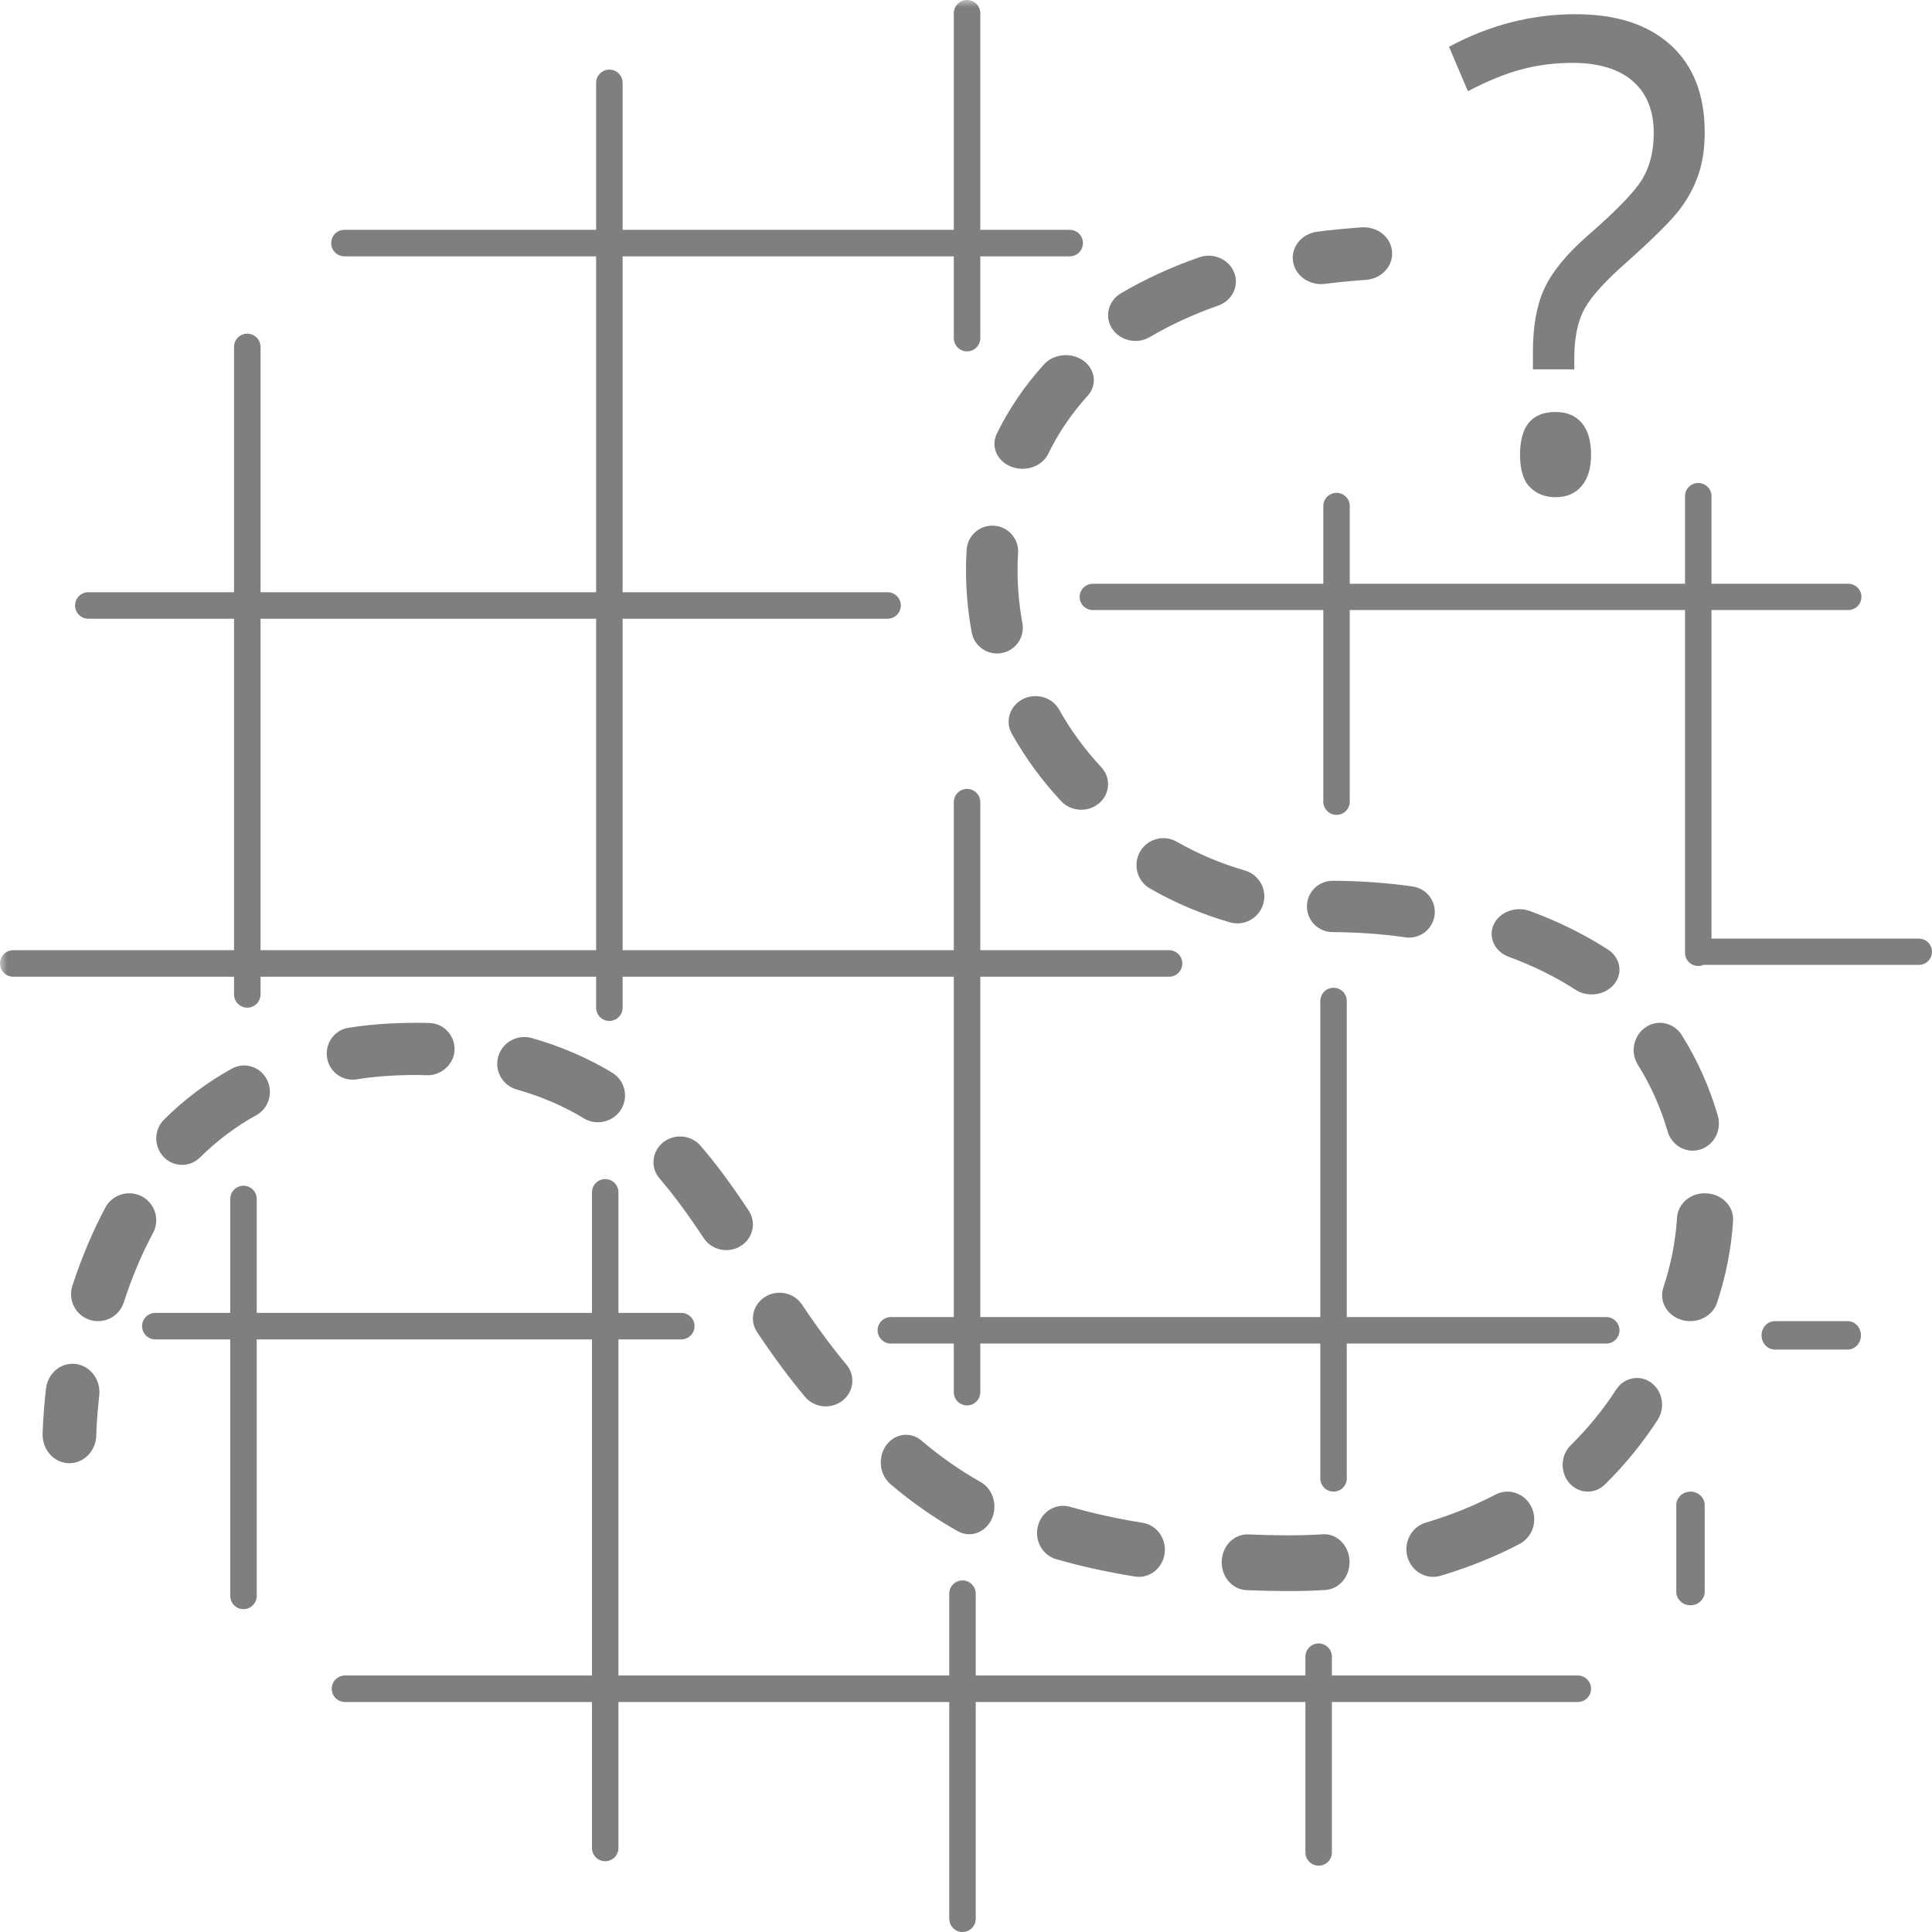 <?xml version="1.0" encoding="UTF-8"?>
<svg width="136px" height="136px" viewBox="0 0 136 136" version="1.1" xmlns="http://www.w3.org/2000/svg" xmlns:xlink="http://www.w3.org/1999/xlink">
    <!-- Generator: Sketch 48.1 (47250) - http://www.bohemiancoding.com/sketch -->
    <title>Page 1</title>
    <desc>Created with Sketch.</desc>
    <defs>
        <polygon id="path-1" points="0 136 136 136 136 0 0 0"></polygon>
    </defs>
    <g id="400-b" stroke="none" stroke-width="1" fill="none" fill-rule="evenodd" transform="translate(-573, -173)" opacity="0.5">
        <g id="Group" transform="translate(358, 173)">
            <g id="Page-1" transform="translate(215, 0)">
                <path d="M5.338,96.014 C4.284,95.884 3.361,96.666 3.236,97.765 C3.017,99.693 3,100.922 3,100.974 C2.987,102.079 3.822,102.988 4.864,103 L4.888,103 C5.919,103 6.762,102.122 6.777,101.022 C6.777,101.012 6.794,99.939 6.986,98.247 C7.111,97.147 6.374,96.149 5.338,96.014" id="Fill-1" fill="#000000"></path>
                <path d="M105.266,105.211 C103.736,106.011 102.089,106.673 100.366,107.181 C99.366,107.477 98.789,108.553 99.072,109.587 C99.311,110.443 100.064,111 100.882,111 C101.055,111 101.226,110.975 101.399,110.926 C103.348,110.35 105.222,109.597 106.964,108.686 C107.893,108.201 108.267,107.031 107.797,106.07 C107.33,105.112 106.192,104.723 105.266,105.211" id="Fill-3" fill="#000000"></path>
                <path d="M74.698,56.395 C75.07,56.797 75.592,57 76.112,57 C76.558,57 77.006,56.851 77.367,56.545 C78.146,55.885 78.216,54.747 77.522,54.006 C76.375,52.776 75.376,51.412 74.558,49.953 C74.066,49.076 72.923,48.744 72.002,49.213 C71.079,49.681 70.732,50.769 71.223,51.646 C72.183,53.358 73.35,54.954 74.698,56.395" id="Fill-5" fill="#000000"></path>
                <path d="M75.322,106.067 C74.345,105.793 73.336,106.381 73.068,107.4 C72.795,108.42 73.369,109.472 74.345,109.755 C76.08,110.254 77.949,110.667 79.888,110.977 C79.981,110.992 80.078,111 80.168,111 C81.059,111 81.839,110.325 81.978,109.376 C82.132,108.334 81.445,107.358 80.443,107.197 C78.642,106.907 76.921,106.528 75.322,106.067" id="Fill-7" fill="#000000"></path>
                <path d="M93.089,108.005 C91.365,108.119 89.545,108.082 87.873,108.013 C87.85,108.011 87.828,108.011 87.803,108.011 C86.837,108.011 86.037,108.841 86.001,109.899 C85.963,110.983 86.738,111.892 87.736,111.935 C88.763,111.978 89.823,112 90.924,112 C91.731,112 92.525,111.973 93.303,111.923 C94.298,111.861 95.056,110.93 94.997,109.846 C94.939,108.767 94.101,107.927 93.089,108.005" id="Fill-9" fill="#000000"></path>
                <path d="M64.871,101.412 C64.093,100.75 62.981,100.903 62.377,101.746 C61.773,102.591 61.91,103.81 62.682,104.472 C64.144,105.721 65.733,106.835 67.408,107.781 C67.669,107.928 67.948,108 68.223,108 C68.866,108 69.486,107.617 69.801,106.952 C70.252,105.998 69.911,104.827 69.042,104.334 C67.562,103.495 66.159,102.513 64.871,101.412" id="Fill-11" fill="#000000"></path>
                <path d="M110.9,69.669 C111.247,69.894 111.648,70 112.044,70 C112.648,70 113.246,69.751 113.627,69.28 C114.262,68.5 114.066,67.41 113.193,66.845 C111.536,65.776 109.69,64.861 107.694,64.13 C106.707,63.767 105.558,64.189 105.146,65.08 C104.738,65.972 105.215,66.99 106.211,67.356 C107.92,67.982 109.495,68.76 110.9,69.669" id="Fill-13" fill="#000000"></path>
                <path d="M69.965,37.003 C68.965,36.947 68.105,37.703 68.045,38.7 C68.016,39.179 68,39.662 68,40.14 C68,41.591 68.134,43.066 68.401,44.516 C68.562,45.39 69.324,46 70.184,46 C70.291,46 70.4,45.991 70.515,45.969 C71.5,45.788 72.151,44.846 71.97,43.863 C71.743,42.628 71.627,41.378 71.63,40.142 C71.63,39.733 71.641,39.324 71.665,38.917 C71.727,37.92 70.965,37.063 69.965,37.003" id="Fill-15" fill="#000000"></path>
                <path d="M76.264,25.391 C75.414,24.779 74.171,24.9 73.486,25.655 C72.134,27.146 71.015,28.793 70.162,30.543 C69.731,31.435 70.189,32.469 71.193,32.856 C71.446,32.954 71.713,33 71.976,33 C72.741,33 73.466,32.604 73.79,31.941 C74.499,30.481 75.434,29.109 76.56,27.864 C77.248,27.109 77.114,26.003 76.264,25.391" id="Fill-17" fill="#000000"></path>
                <path d="M98.931,65.98 C99.02,65.995 99.105,66 99.194,66 C100.076,66 100.85,65.351 100.981,64.452 C101.125,63.463 100.44,62.549 99.45,62.405 C97.667,62.146 95.773,62.011 93.82,62 L93.809,62 C92.812,62 92.004,62.802 92,63.796 C91.993,64.795 92.798,65.608 93.798,65.613 C95.585,65.624 97.312,65.747 98.931,65.98" id="Fill-19" fill="#000000"></path>
                <path d="M79.927,24 C80.277,24 80.629,23.911 80.944,23.724 C82.402,22.861 84.017,22.119 85.744,21.515 C86.74,21.167 87.251,20.124 86.878,19.187 C86.511,18.246 85.403,17.763 84.411,18.115 C82.436,18.804 80.581,19.657 78.902,20.649 C78.004,21.182 77.729,22.301 78.293,23.149 C78.662,23.699 79.285,24 79.927,24" id="Fill-21" fill="#000000"></path>
                <path d="M86.577,64.926 C86.751,64.975 86.93,65 87.102,65 C87.926,65 88.684,64.459 88.925,63.625 C89.216,62.618 88.633,61.564 87.626,61.275 C85.943,60.791 84.334,60.109 82.841,59.253 C81.931,58.73 80.77,59.044 80.252,59.954 C79.73,60.863 80.045,62.026 80.952,62.546 C82.709,63.557 84.602,64.356 86.577,64.926" id="Fill-23" fill="#000000"></path>
                <path d="M46.679,80.416 C45.881,81.054 45.772,82.192 46.43,82.96 C47.408,84.096 48.367,85.395 49.548,87.169 C49.906,87.707 50.511,88 51.127,88 C51.474,88 51.825,87.908 52.137,87.715 C53.009,87.176 53.262,86.058 52.703,85.218 C51.439,83.316 50.393,81.908 49.317,80.657 C48.658,79.885 47.475,79.779 46.679,80.416" id="Fill-25" fill="#000000"></path>
                <path d="M9.993,84.221 C9.061,83.732 7.914,84.081 7.418,85.001 C6.514,86.695 5.731,88.553 5.092,90.524 C4.77,91.521 5.32,92.587 6.318,92.909 C6.512,92.97 6.708,93 6.902,93 C7.707,93 8.452,92.489 8.713,91.686 C9.281,89.93 9.975,88.28 10.776,86.786 C11.27,85.861 10.919,84.713 9.993,84.221" id="Fill-27" fill="#000000"></path>
                <path d="M53.857,91.29 C52.988,91.832 52.738,92.95 53.301,93.787 C54.495,95.566 55.563,97.009 56.667,98.327 C57.036,98.771 57.578,99 58.127,99 C58.539,99 58.956,98.868 59.302,98.599 C60.108,97.973 60.234,96.837 59.585,96.061 C58.568,94.844 57.569,93.499 56.45,91.827 C55.887,90.989 54.727,90.747 53.857,91.29" id="Fill-29" fill="#000000"></path>
                <path d="M113.77,97.815 C112.853,99.232 111.774,100.551 110.566,101.737 C109.851,102.442 109.807,103.634 110.471,104.396 C110.82,104.797 111.294,105 111.771,105 C112.199,105 112.631,104.834 112.971,104.501 C114.372,103.126 115.621,101.596 116.685,99.951 C117.243,99.094 117.039,97.922 116.234,97.333 C115.428,96.74 114.323,96.962 113.77,97.815" id="Fill-31" fill="#000000"></path>
                <path d="M120.137,84.005 C119.028,83.929 118.111,84.716 118.052,85.721 C117.949,87.372 117.625,89.026 117.088,90.64 C116.768,91.601 117.351,92.622 118.396,92.92 C118.59,92.974 118.781,93 118.975,93 C119.821,93 120.603,92.495 120.866,91.712 C121.495,89.819 121.878,87.872 121.997,85.929 C122.06,84.923 121.226,84.062 120.137,84.005" id="Fill-33" fill="#000000"></path>
                <path d="M119.155,81 C119.332,81 119.511,80.973 119.692,80.918 C120.664,80.611 121.216,79.543 120.92,78.531 C120.334,76.519 119.484,74.616 118.392,72.874 C117.836,71.988 116.691,71.729 115.841,72.313 C114.987,72.889 114.741,74.074 115.3,74.961 C116.2,76.4 116.903,77.974 117.39,79.641 C117.632,80.468 118.362,81 119.155,81" id="Fill-35" fill="#000000"></path>
                <path d="M37.435,73.073 C36.416,72.788 35.365,73.365 35.075,74.364 C34.783,75.365 35.369,76.41 36.38,76.696 C38.113,77.188 39.656,77.85 41.095,78.721 C41.406,78.911 41.751,79 42.089,79 C42.732,79 43.357,78.68 43.718,78.099 C44.269,77.209 43.987,76.05 43.088,75.507 C41.373,74.47 39.473,73.651 37.435,73.073" id="Fill-37" fill="#000000"></path>
                <path d="M16.319,75.226 C14.588,76.18 12.984,77.383 11.553,78.804 C10.831,79.521 10.815,80.696 11.513,81.435 C11.871,81.81 12.344,82 12.818,82 C13.275,82 13.731,81.825 14.084,81.474 C15.277,80.292 16.608,79.292 18.044,78.499 C18.93,78.012 19.259,76.885 18.781,75.979 C18.304,75.075 17.206,74.733 16.319,75.226" id="Fill-39" fill="#000000"></path>
                <path d="M24.526,72.349 C23.538,72.507 22.865,73.448 23.023,74.451 C23.162,75.355 23.933,76 24.807,76 C24.901,76 24.997,75.993 25.091,75.978 C26.683,75.723 28.463,75.636 30.138,75.688 C31.046,75.693 31.967,74.921 31.999,73.905 C32.026,72.891 31.241,72.044 30.243,72.013 C28.35,71.963 26.341,72.057 24.526,72.349" id="Fill-41" fill="#000000"></path>
                <path d="M93.004,20 C93.094,20 93.184,19.994 93.278,19.981 C94.206,19.865 95.16,19.77 96.146,19.701 C97.251,19.624 98.077,18.732 97.994,17.712 C97.908,16.692 96.98,15.934 95.842,16.005 C94.773,16.081 93.735,16.181 92.729,16.31 C91.633,16.45 90.867,17.386 91.019,18.4 C91.156,19.329 92.017,20 93.004,20" id="Fill-43" fill="#000000"></path>
                <path d="M135.069,66.072 L120.478,66.072 L120.478,42.943 L130.102,42.943 C130.618,42.943 131.033,42.528 131.033,42.018 C131.033,41.507 130.618,41.092 130.102,41.092 L120.478,41.092 L120.478,34.925 C120.478,34.414 120.059,34 119.546,34 C119.03,34 118.615,34.414 118.615,34.925 L118.615,41.092 L95.015,41.092 L95.015,35.619 C95.015,35.108 94.6,34.694 94.084,34.694 C93.571,34.694 93.152,35.108 93.152,35.619 L93.152,41.092 L76.931,41.092 C76.415,41.092 76,41.507 76,42.018 C76,42.528 76.415,42.943 76.931,42.943 L93.152,42.943 L93.152,56.435 C93.152,56.946 93.571,57.361 94.084,57.361 C94.6,57.361 95.015,56.946 95.015,56.435 L95.015,42.943 L118.615,42.943 L118.615,67.075 C118.615,67.586 119.03,68 119.546,68 C119.677,68 119.804,67.97 119.915,67.922 L135.069,67.922 C135.585,67.922 136,67.508 136,66.997 C136,66.486 135.585,66.072 135.069,66.072" id="Fill-45" fill="#000000"></path>
                <path d="M130.056,93 L124.944,93 C124.421,93 124,93.448 124,94 C124,94.552 124.421,95 124.944,95 L130.056,95 C130.579,95 131,94.552 131,94 C131,93.448 130.579,93 130.056,93" id="Fill-47" fill="#000000"></path>
                <path d="M111.068,117.944 L93.756,117.944 L93.756,116.621 C93.756,116.106 93.34,115.687 92.824,115.687 C92.312,115.687 91.892,116.106 91.892,116.621 L91.892,117.944 L68.685,117.944 L68.685,112.185 C68.685,111.669 68.268,111.251 67.753,111.251 C67.237,111.251 66.822,111.669 66.822,112.185 L66.822,117.944 L43.534,117.944 L43.534,94.285 L47.959,94.285 C48.473,94.285 48.89,93.867 48.89,93.352 C48.89,92.836 48.473,92.418 47.959,92.418 L43.534,92.418 L43.534,83.934 C43.534,83.418 43.117,83 42.603,83 C42.087,83 41.671,83.418 41.671,83.934 L41.671,92.418 L18.072,92.418 L18.072,84.401 C18.072,83.885 17.655,83.467 17.141,83.467 C16.625,83.467 16.209,83.885 16.209,84.401 L16.209,92.418 L10.932,92.418 C10.415,92.418 10,92.836 10,93.352 C10,93.867 10.415,94.285 10.932,94.285 L16.209,94.285 L16.209,112.34 C16.209,112.856 16.625,113.274 17.141,113.274 C17.655,113.274 18.072,112.856 18.072,112.34 L18.072,94.285 L41.671,94.285 L41.671,117.944 L24.284,117.944 C23.768,117.944 23.352,118.362 23.352,118.877 C23.352,119.393 23.768,119.811 24.284,119.811 L41.671,119.811 L41.671,130.085 C41.671,130.6 42.087,131.018 42.603,131.018 C43.117,131.018 43.534,130.6 43.534,130.085 L43.534,119.811 L66.822,119.811 L66.822,135.066 C66.822,135.582 67.237,136 67.753,136 C68.268,136 68.685,135.582 68.685,135.066 L68.685,119.811 L91.892,119.811 L91.892,130.396 C91.892,130.912 92.312,131.33 92.824,131.33 C93.34,131.33 93.756,130.912 93.756,130.396 L93.756,119.811 L111.068,119.811 C111.581,119.811 112,119.393 112,118.877 C112,118.362 111.581,117.944 111.068,117.944" id="Fill-49" fill="#000000"></path>
                <mask id="mask-2" fill="white">
                    <use xlink:href="#path-1"></use>
                </mask>
                <g id="Clip-52"></g>
                <path d="M18.339,66.888 L41.963,66.888 L41.963,43.555 L18.339,43.555 L18.339,66.888 Z M16.474,70 C16.474,70.515 16.892,70.933 17.406,70.933 C17.921,70.933 18.339,70.515 18.339,70 L18.339,68.755 L41.963,68.755 L41.963,70.933 C41.963,71.449 42.381,71.867 42.896,71.867 C43.41,71.867 43.828,71.449 43.828,70.933 L43.828,68.755 L67.141,68.755 L67.141,92.712 L62.712,92.712 C62.197,92.712 61.779,93.13 61.779,93.645 C61.779,94.16 62.197,94.578 62.712,94.578 L67.141,94.578 L67.141,98 C67.141,98.515 67.559,98.933 68.074,98.933 C68.588,98.933 69.006,98.515 69.006,98 L69.006,94.578 L92.94,94.578 L92.94,104.067 C92.94,104.582 93.358,105 93.873,105 C94.389,105 94.805,104.582 94.805,104.067 L94.805,94.578 L113.067,94.578 C113.582,94.578 114,94.16 114,93.645 C114,93.13 113.582,92.712 113.067,92.712 L94.805,92.712 L94.805,70.467 C94.805,69.951 94.389,69.533 93.873,69.533 C93.358,69.533 92.94,69.951 92.94,70.467 L92.94,92.712 L69.006,92.712 L69.006,68.755 L82.294,68.755 C82.809,68.755 83.227,68.337 83.227,67.822 C83.227,67.306 82.809,66.888 82.294,66.888 L69.006,66.888 L69.006,56.467 C69.006,55.951 68.588,55.533 68.074,55.533 C67.559,55.533 67.141,55.951 67.141,56.467 L67.141,66.888 L43.828,66.888 L43.828,43.555 L62.479,43.555 C62.993,43.555 63.411,43.137 63.411,42.622 C63.411,42.106 62.993,41.688 62.479,41.688 L43.828,41.688 L43.828,18.045 L67.141,18.045 L67.141,23.8 C67.141,24.315 67.559,24.733 68.074,24.733 C68.588,24.733 69.006,24.315 69.006,23.8 L69.006,18.045 L75.301,18.045 C75.815,18.045 76.233,17.627 76.233,17.112 C76.233,16.597 75.815,16.178 75.301,16.178 L69.006,16.178 L69.006,0.933 C69.006,0.418 68.588,0 68.074,0 C67.559,0 67.141,0.418 67.141,0.933 L67.141,16.178 L43.828,16.178 L43.828,5.833 C43.828,5.318 43.41,4.9 42.896,4.9 C42.381,4.9 41.963,5.318 41.963,5.833 L41.963,16.178 L24.245,16.178 C23.731,16.178 23.313,16.597 23.313,17.112 C23.313,17.627 23.731,18.045 24.245,18.045 L41.963,18.045 L41.963,41.688 L18.339,41.688 L18.339,24.422 C18.339,23.906 17.921,23.488 17.406,23.488 C16.892,23.488 16.474,23.906 16.474,24.422 L16.474,41.688 L6.216,41.688 C5.701,41.688 5.284,42.106 5.284,42.622 C5.284,43.137 5.701,43.555 6.216,43.555 L16.474,43.555 L16.474,66.888 L0.933,66.888 C0.418,66.888 0,67.306 0,67.822 C0,68.337 0.418,68.755 0.933,68.755 L16.474,68.755 L16.474,70 Z" id="Fill-51" fill="#000000" mask="url(#mask-2)"></path>
                <path d="M119,105 C118.446,105 118,105.426 118,105.951 L118,112.049 C118,112.574 118.446,113 119,113 C119.55,113 120,112.574 120,112.049 L120,105.951 C120,105.426 119.55,105 119,105" id="Fill-53" fill="#000000" mask="url(#mask-2)"></path>
                <path d="M107.21,4.855 C108.338,4.569 109.495,4.426 110.685,4.426 C112.535,4.426 113.95,4.855 114.935,5.711 C115.921,6.568 116.413,7.783 116.413,9.356 C116.413,10.623 116.148,11.704 115.613,12.598 C115.079,13.492 113.788,14.827 111.744,16.602 C110.27,17.897 109.263,19.13 108.721,20.294 C108.179,21.459 107.908,22.945 107.908,24.75 L107.908,26 L110.819,26 L110.819,25.236 C110.819,23.769 111.064,22.597 111.551,21.718 C112.041,20.839 113.045,19.735 114.563,18.408 C116.459,16.71 117.69,15.479 118.263,14.716 C118.836,13.952 119.267,13.141 119.56,12.286 C119.853,11.43 120,10.437 120,9.311 C120,6.672 119.202,4.628 117.61,3.176 C116.015,1.726 113.78,1 110.91,1 C107.811,1 104.841,1.766 102,3.293 L103.33,6.418 C104.789,5.662 106.083,5.14 107.21,4.855" id="Fill-54" fill="#000000" mask="url(#mask-2)"></path>
                <path d="M109.491,29 C107.832,29 107,30.004 107,32.011 C107,33.074 107.236,33.837 107.705,34.302 C108.176,34.767 108.771,35 109.491,35 C110.279,35 110.894,34.738 111.336,34.213 C111.78,33.691 112,32.957 112,32.011 C112,31.036 111.783,30.291 111.348,29.774 C110.911,29.259 110.292,29 109.491,29" id="Fill-55" fill="#000000" mask="url(#mask-2)"></path>
            </g>
        </g>
    </g>
</svg>